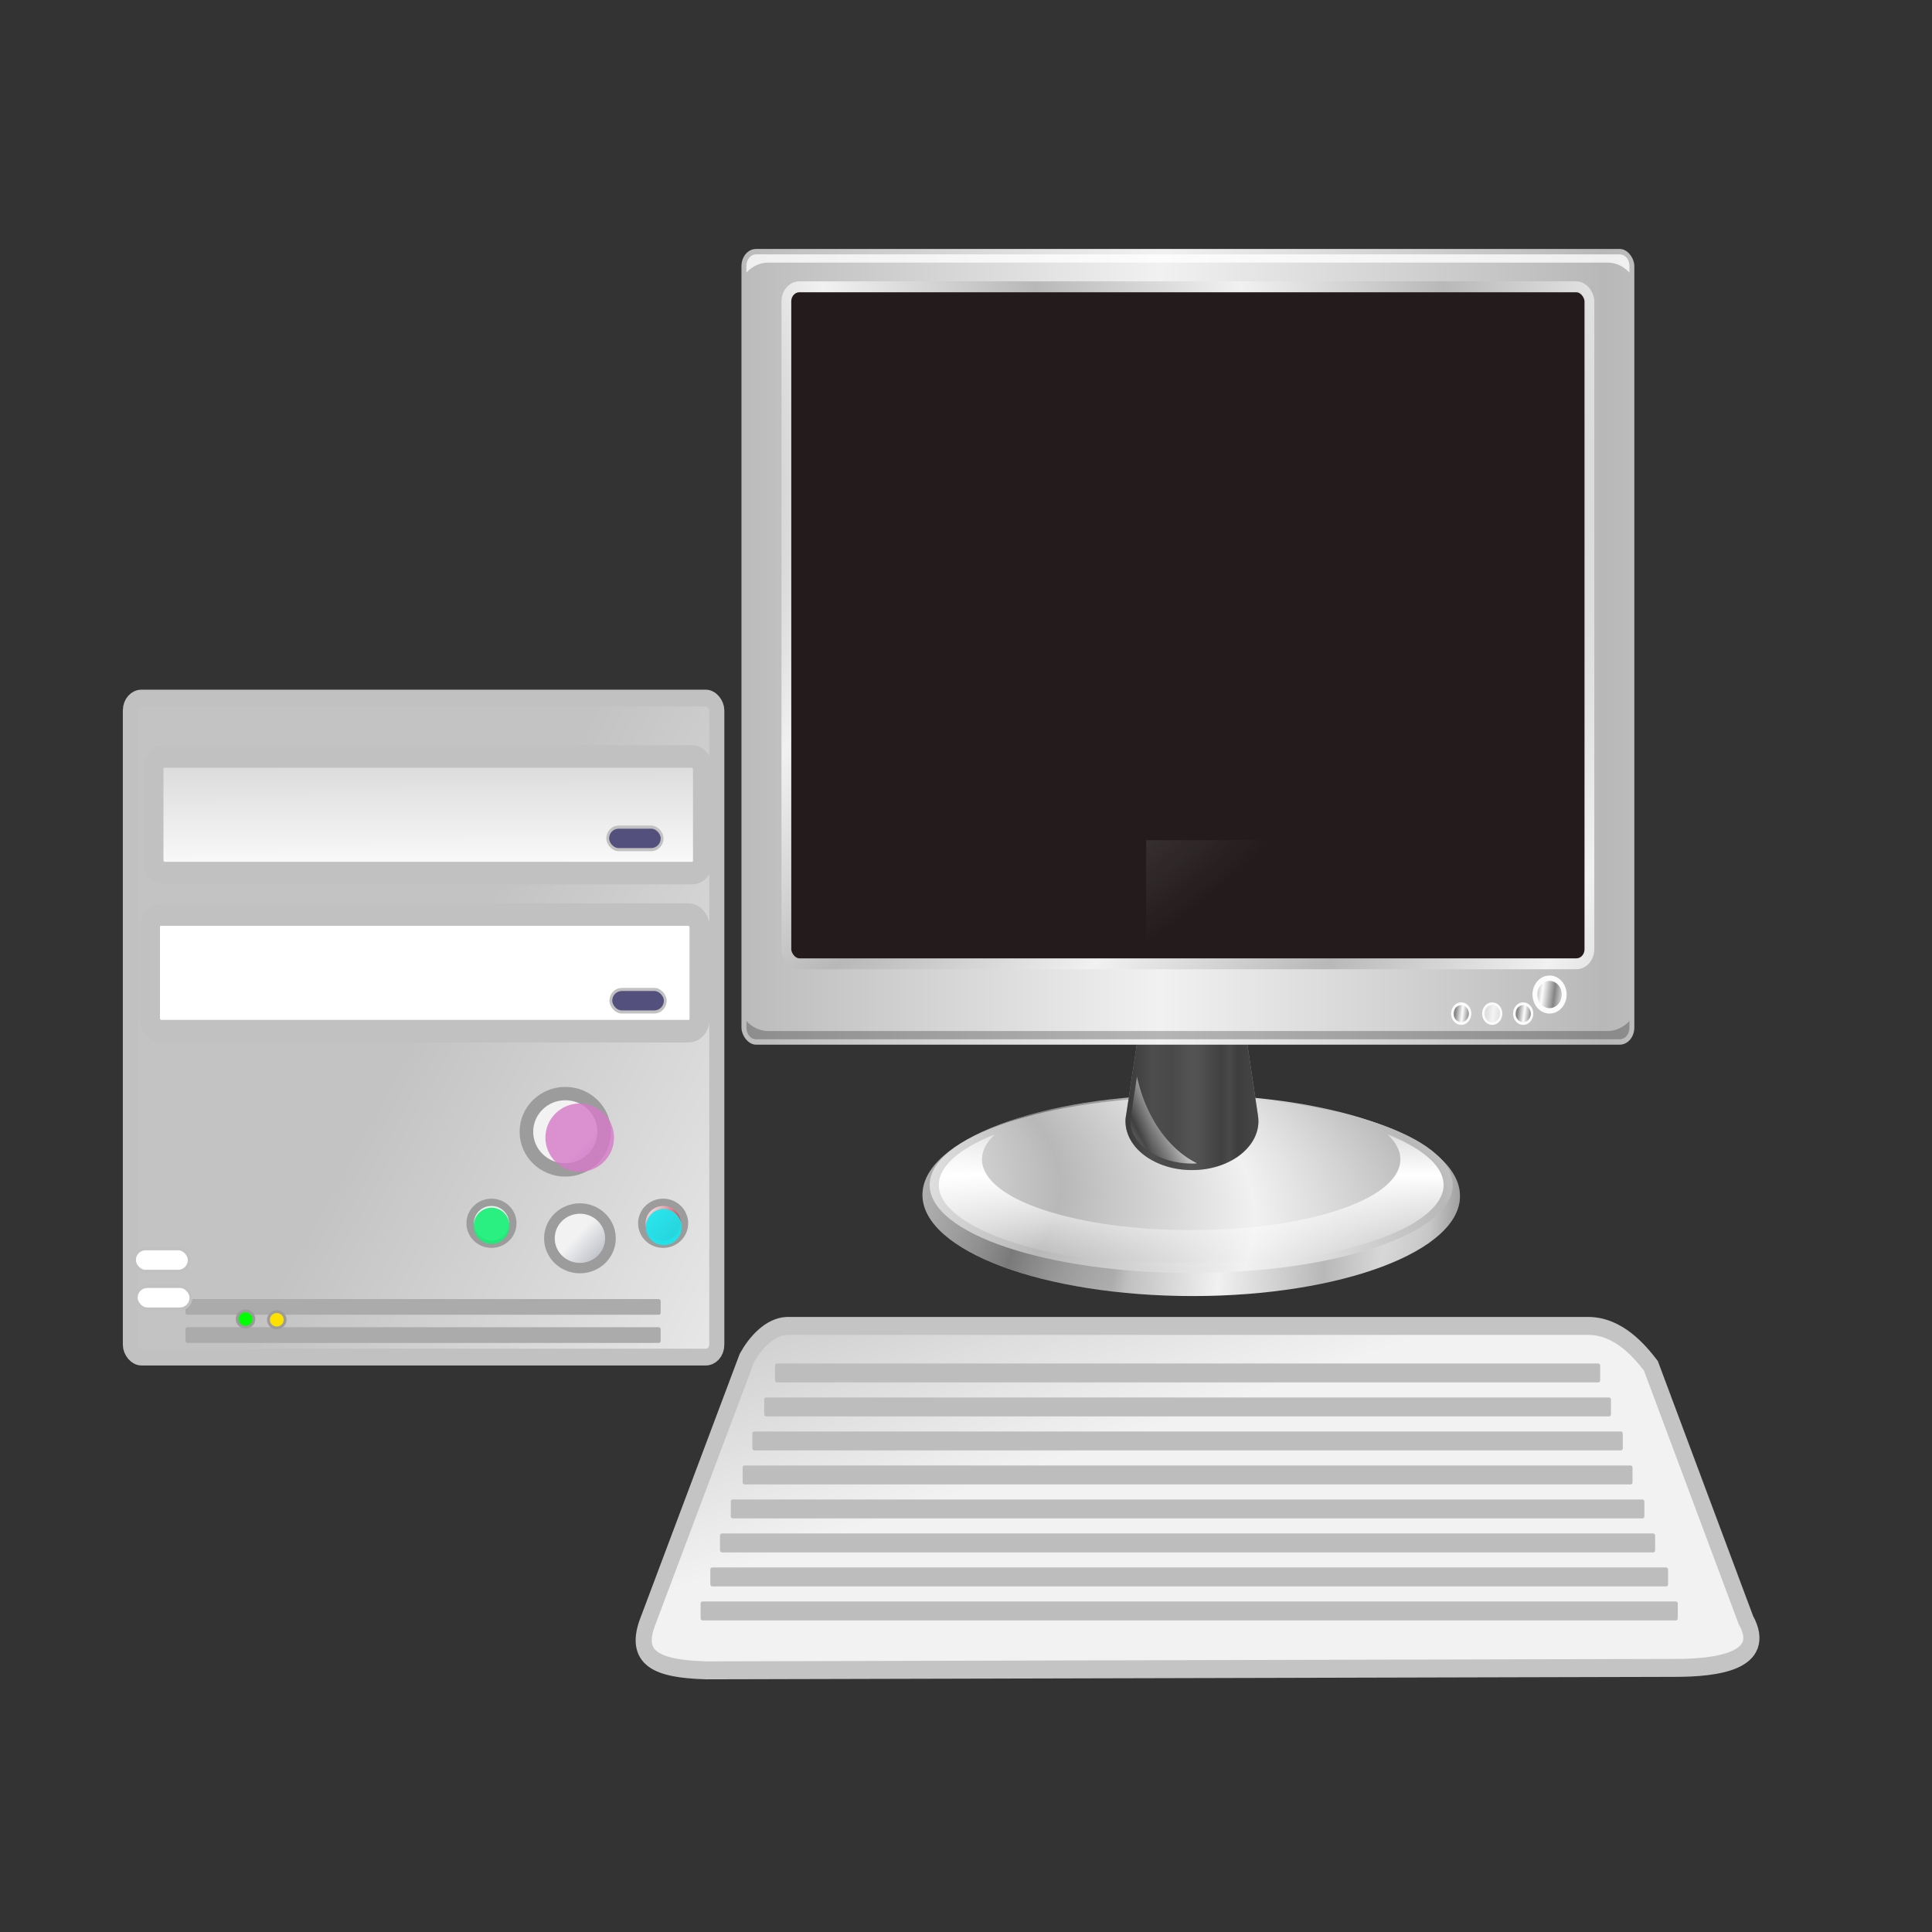 <?xml version="1.0" encoding="UTF-8" standalone="no"?>
<!-- Created with Inkscape (http://www.inkscape.org/) -->

<svg
   xmlns:dc="http://purl.org/dc/elements/1.1/"
   xmlns:cc="http://creativecommons.org/ns#"
   xmlns:rdf="http://www.w3.org/1999/02/22-rdf-syntax-ns#"
   xmlns:svg="http://www.w3.org/2000/svg"
   xmlns="http://www.w3.org/2000/svg"
   xmlns:xlink="http://www.w3.org/1999/xlink"
   xmlns:sodipodi="http://sodipodi.sourceforge.net/DTD/sodipodi-0.dtd"
   xmlns:inkscape="http://www.inkscape.org/namespaces/inkscape"
   width="32px"
   height="32px"
   id="svg3578"
   version="1.1"
   inkscape:version="0.48.3.1 r9886"
   sodipodi:docname="New document 2">
  <rect width="100%" height="100%" fill="#333333" stroke="none"/>
  <defs
     id="defs3580">
    <linearGradient
       inkscape:collect="always"
       xlink:href="#linearGradient893"
       id="linearGradient3391"
       gradientUnits="userSpaceOnUse"
       gradientTransform="matrix(4.058,0,0,1.222,-425.491,-181.488)"
       x1="218.488"
       y1="531.839"
       x2="263.563"
       y2="576.432" />
    <linearGradient
       id="linearGradient893">
      <stop
         id="stop895"
         offset="0"
         style="stop-color:#c3c3c3;stop-opacity:1;" />
      <stop
         id="stop896"
         offset="1"
         style="stop-color:#f2f2f2;stop-opacity:1;" />
    </linearGradient>
    <radialGradient
       inkscape:collect="always"
       xlink:href="#linearGradient2353"
       id="radialGradient3574"
       gradientUnits="userSpaceOnUse"
       gradientTransform="matrix(2.666,0,0,1.31,-812.496,-103.798)"
       cx="219.309"
       cy="77.963"
       fx="219.309"
       fy="77.963"
       r="164.141" />
    <linearGradient
       id="linearGradient2353"
       inkscape:collect="always">
      <stop
         id="stop2355"
         offset="0"
         style="stop-color:#ffffff;stop-opacity:1;" />
      <stop
         id="stop2357"
         offset="1"
         style="stop-color:#ffffff;stop-opacity:0;" />
    </linearGradient>
    <radialGradient
       inkscape:collect="always"
       xlink:href="#linearGradient2645"
       id="radialGradient3568"
       gradientUnits="userSpaceOnUse"
       gradientTransform="matrix(0,-0.66,0.619,0,-277.167,555.409)"
       spreadMethod="reflect"
       cx="415.097"
       cy="333.87"
       fx="415.097"
       fy="333.87"
       r="5.95" />
    <linearGradient
       id="linearGradient2645">
      <stop
         id="stop2647"
         offset="0"
         style="stop-color:#848484;stop-opacity:1;" />
      <stop
         id="stop2649"
         offset="1"
         style="stop-color:#fcfcfc;stop-opacity:1;" />
    </linearGradient>
    <linearGradient
       inkscape:collect="always"
       xlink:href="#linearGradient2645"
       id="linearGradient3570"
       gradientUnits="userSpaceOnUse"
       gradientTransform="translate(-464.818,-63.821)"
       spreadMethod="pad"
       x1="396.038"
       y1="347.952"
       x2="400.106"
       y2="354.875" />
    <linearGradient
       id="linearGradient3274">
      <stop
         id="stop3276"
         offset="0"
         style="stop-color:#848484;stop-opacity:1;" />
      <stop
         id="stop3278"
         offset="1"
         style="stop-color:#fcfcfc;stop-opacity:1;" />
    </linearGradient>
    <linearGradient
       inkscape:collect="always"
       xlink:href="#linearGradient2353"
       id="linearGradient3572"
       gradientUnits="userSpaceOnUse"
       gradientTransform="translate(-509.694,-69.983)"
       x1="399.5"
       y1="347"
       x2="399.5"
       y2="352.557" />
    <radialGradient
       inkscape:collect="always"
       xlink:href="#linearGradient2645"
       id="radialGradient3562"
       gradientUnits="userSpaceOnUse"
       gradientTransform="matrix(0,-0.66,0.619,0,-277.167,555.409)"
       spreadMethod="reflect"
       cx="415.097"
       cy="333.87"
       fx="415.097"
       fy="333.87"
       r="5.95" />
    <linearGradient
       id="linearGradient3288">
      <stop
         id="stop3290"
         offset="0"
         style="stop-color:#848484;stop-opacity:1;" />
      <stop
         id="stop3292"
         offset="1"
         style="stop-color:#fcfcfc;stop-opacity:1;" />
    </linearGradient>
    <linearGradient
       inkscape:collect="always"
       xlink:href="#linearGradient2645"
       id="linearGradient3564"
       gradientUnits="userSpaceOnUse"
       gradientTransform="translate(-464.818,-63.821)"
       spreadMethod="pad"
       x1="396.038"
       y1="347.952"
       x2="400.106"
       y2="354.875" />
    <linearGradient
       id="linearGradient3295">
      <stop
         id="stop3297"
         offset="0"
         style="stop-color:#848484;stop-opacity:1;" />
      <stop
         id="stop3299"
         offset="1"
         style="stop-color:#fcfcfc;stop-opacity:1;" />
    </linearGradient>
    <linearGradient
       inkscape:collect="always"
       xlink:href="#linearGradient1948"
       id="linearGradient3566"
       gradientUnits="userSpaceOnUse"
       gradientTransform="translate(-509.694,-69.983)"
       x1="395"
       y1="351.5"
       x2="404"
       y2="351.5" />
    <linearGradient
       id="linearGradient1948">
      <stop
         id="stop1949"
         offset="0"
         style="stop-color:#30b74b;stop-opacity:1;" />
      <stop
         id="stop1950"
         offset="1"
         style="stop-color:#f2f2f2;stop-opacity:1;" />
    </linearGradient>
    <radialGradient
       inkscape:collect="always"
       xlink:href="#linearGradient2645"
       id="radialGradient3556"
       gradientUnits="userSpaceOnUse"
       gradientTransform="matrix(0,-0.66,0.619,0,-277.167,555.409)"
       spreadMethod="reflect"
       cx="415.097"
       cy="333.87"
       fx="415.097"
       fy="333.87"
       r="5.95" />
    <linearGradient
       id="linearGradient3306">
      <stop
         id="stop3308"
         offset="0"
         style="stop-color:#848484;stop-opacity:1;" />
      <stop
         id="stop3310"
         offset="1"
         style="stop-color:#fcfcfc;stop-opacity:1;" />
    </linearGradient>
    <linearGradient
       inkscape:collect="always"
       xlink:href="#linearGradient2645"
       id="linearGradient3558"
       gradientUnits="userSpaceOnUse"
       gradientTransform="translate(-464.818,-63.821)"
       spreadMethod="pad"
       x1="396.038"
       y1="347.952"
       x2="400.106"
       y2="354.875" />
    <linearGradient
       id="linearGradient3313">
      <stop
         id="stop3315"
         offset="0"
         style="stop-color:#848484;stop-opacity:1;" />
      <stop
         id="stop3317"
         offset="1"
         style="stop-color:#fcfcfc;stop-opacity:1;" />
    </linearGradient>
    <linearGradient
       inkscape:collect="always"
       xlink:href="#linearGradient2353"
       id="linearGradient3560"
       gradientUnits="userSpaceOnUse"
       gradientTransform="translate(-509.694,-69.983)"
       x1="399.5"
       y1="347"
       x2="399.5"
       y2="352.557" />
    <radialGradient
       inkscape:collect="always"
       xlink:href="#linearGradient2645"
       id="radialGradient3550"
       gradientUnits="userSpaceOnUse"
       gradientTransform="matrix(0,-0.66,0.619,0,-89.98,581.11)"
       spreadMethod="reflect"
       cx="415.097"
       cy="333.87"
       fx="415.097"
       fy="333.87"
       r="5.95" />
    <linearGradient
       id="linearGradient3327">
      <stop
         id="stop3329"
         offset="0"
         style="stop-color:#848484;stop-opacity:1;" />
      <stop
         id="stop3331"
         offset="1"
         style="stop-color:#fcfcfc;stop-opacity:1;" />
    </linearGradient>
    <linearGradient
       inkscape:collect="always"
       xlink:href="#linearGradient2645"
       id="linearGradient3552"
       gradientUnits="userSpaceOnUse"
       gradientTransform="translate(-277.632,-38.12)"
       spreadMethod="pad"
       x1="396.038"
       y1="347.952"
       x2="400.106"
       y2="354.875" />
    <linearGradient
       id="linearGradient3334">
      <stop
         id="stop3336"
         offset="0"
         style="stop-color:#848484;stop-opacity:1;" />
      <stop
         id="stop3338"
         offset="1"
         style="stop-color:#fcfcfc;stop-opacity:1;" />
    </linearGradient>
    <linearGradient
       inkscape:collect="always"
       xlink:href="#linearGradient2353"
       id="linearGradient3554"
       gradientUnits="userSpaceOnUse"
       gradientTransform="translate(-304.435,-41.8)"
       x1="399.5"
       y1="347"
       x2="399.5"
       y2="352.557" />
    <radialGradient
       inkscape:collect="always"
       xlink:href="#linearGradient2345"
       id="radialGradient3594"
       gradientUnits="userSpaceOnUse"
       gradientTransform="matrix(0.03,0,0,0.023,-7.24,6.413)"
       spreadMethod="reflect"
       cx="264.704"
       cy="213.937"
       fx="264.704"
       fy="213.937"
       r="166.141" />
    <linearGradient
       id="linearGradient2345">
      <stop
         id="stop2347"
         offset="0"
         style="stop-color:#b8b8b8;stop-opacity:1;" />
      <stop
         id="stop2349"
         offset="1"
         style="stop-color:#f1f1f1;stop-opacity:1;" />
    </linearGradient>
    <linearGradient
       inkscape:collect="always"
       xlink:href="#linearGradient2345"
       id="linearGradient3597"
       gradientUnits="userSpaceOnUse"
       gradientTransform="matrix(0.056,0,0,0.06,-14.718,0.967)"
       spreadMethod="reflect"
       x1="76.308"
       y1="182.072"
       x2="274.806"
       y2="182.072" />
    <linearGradient
       id="linearGradient3352">
      <stop
         id="stop3354"
         offset="0"
         style="stop-color:#b8b8b8;stop-opacity:1;" />
      <stop
         id="stop3356"
         offset="1"
         style="stop-color:#f1f1f1;stop-opacity:1;" />
    </linearGradient>
    <radialGradient
       inkscape:collect="always"
       xlink:href="#linearGradient2345"
       id="radialGradient3455"
       gradientUnits="userSpaceOnUse"
       gradientTransform="matrix(0.39,0.012,-0.01,0.726,-796.544,-43.696)"
       spreadMethod="reflect"
       cx="291.239"
       cy="771.204"
       fx="291.239"
       fy="771.206"
       r="315.714" />
    <linearGradient
       id="linearGradient3359">
      <stop
         id="stop3361"
         offset="0"
         style="stop-color:#b8b8b8;stop-opacity:1;" />
      <stop
         id="stop3363"
         offset="1"
         style="stop-color:#f1f1f1;stop-opacity:1;" />
    </linearGradient>
    <radialGradient
       inkscape:collect="always"
       xlink:href="#linearGradient2517"
       id="radialGradient3457"
       gradientUnits="userSpaceOnUse"
       gradientTransform="matrix(-0.001,0.939,-0.914,0.044,131.531,89.494)"
       spreadMethod="reflect"
       cx="391.97"
       cy="884.115"
       fx="391.97"
       fy="884.115"
       r="315.714" />
    <linearGradient
       id="linearGradient2517">
      <stop
         id="stop2519"
         offset="0"
         style="stop-color:#000000;stop-opacity:0;" />
      <stop
         id="stop2525"
         offset="0.5"
         style="stop-color:#000000;stop-opacity:0;" />
      <stop
         id="stop2521"
         offset="1"
         style="stop-color:#000000;stop-opacity:1;" />
    </linearGradient>
    <radialGradient
       inkscape:collect="always"
       xlink:href="#linearGradient2345"
       id="radialGradient3459"
       gradientUnits="userSpaceOnUse"
       gradientTransform="matrix(0.743,-1.234706e-6,6.103005e-7,0.367,-1001.226,197.205)"
       spreadMethod="reflect"
       cx="389.173"
       cy="543.09"
       fx="389.173"
       fy="403.905"
       r="315.714" />
    <linearGradient
       id="linearGradient3371">
      <stop
         id="stop3373"
         offset="0"
         style="stop-color:#b8b8b8;stop-opacity:1;" />
      <stop
         id="stop3375"
         offset="1"
         style="stop-color:#f1f1f1;stop-opacity:1;" />
    </linearGradient>
    <linearGradient
       inkscape:collect="always"
       xlink:href="#linearGradient2353"
       id="linearGradient3461"
       gradientUnits="userSpaceOnUse"
       gradientTransform="translate(-1102.511,-240.25)"
       spreadMethod="reflect"
       x1="388.322"
       y1="472.737"
       x2="388.322"
       y2="619.78" />
    <radialGradient
       inkscape:collect="always"
       xlink:href="#linearGradient2445"
       id="radialGradient3463"
       gradientUnits="userSpaceOnUse"
       gradientTransform="matrix(0.256,0,0,0.41,-181.823,110.578)"
       cx="384.297"
       cy="557.603"
       fx="384.297"
       fy="506.298"
       r="102.422" />
    <linearGradient
       id="linearGradient2445"
       inkscape:collect="always">
      <stop
         id="stop2447"
         offset="0"
         style="stop-color:#6c6c6c;stop-opacity:1;" />
      <stop
         id="stop2449"
         offset="1"
         style="stop-color:#6c6c6c;stop-opacity:0;" />
    </linearGradient>
    <radialGradient
       inkscape:collect="always"
       xlink:href="#linearGradient2778"
       id="radialGradient3465"
       gradientUnits="userSpaceOnUse"
       gradientTransform="matrix(1,0,0,0.252,-1283.668,91.056)"
       cx="262"
       cy="424"
       fx="262"
       fy="424"
       r="246" />
    <linearGradient
       id="linearGradient2778"
       inkscape:collect="always">
      <stop
         id="stop2780"
         offset="0"
         style="stop-color:#000000;stop-opacity:1;" />
      <stop
         id="stop2782"
         offset="1"
         style="stop-color:#000000;stop-opacity:0;" />
    </linearGradient>
    <linearGradient
       inkscape:collect="always"
       xlink:href="#linearGradient2345"
       id="linearGradient3467"
       gradientUnits="userSpaceOnUse"
       gradientTransform="matrix(0.241,0,0,0.315,-176.114,163.38)"
       spreadMethod="reflect"
       x1="281.875"
       y1="412.141"
       x2="398.862"
       y2="412.141" />
    <linearGradient
       id="linearGradient3393">
      <stop
         id="stop3395"
         offset="0"
         style="stop-color:#b8b8b8;stop-opacity:1;" />
      <stop
         id="stop3397"
         offset="1"
         style="stop-color:#f1f1f1;stop-opacity:1;" />
    </linearGradient>
    <linearGradient
       inkscape:collect="always"
       xlink:href="#linearGradient2431"
       id="linearGradient3469"
       gradientUnits="userSpaceOnUse"
       gradientTransform="matrix(0.241,0,0,0.315,-176.114,163.38)"
       spreadMethod="reflect"
       x1="261.875"
       y1="412.141"
       x2="350.15"
       y2="412.141" />
    <linearGradient
       id="linearGradient2431">
      <stop
         id="stop2433"
         offset="0"
         style="stop-color:#c6c6c6;stop-opacity:1;" />
      <stop
         id="stop2439"
         offset="0.135"
         style="stop-color:#696969;stop-opacity:1;" />
      <stop
         id="stop2441"
         offset="0.647"
         style="stop-color:#f9f9f9;stop-opacity:1;" />
      <stop
         id="stop2435"
         offset="1"
         style="stop-color:#bcbcbc;stop-opacity:1;" />
    </linearGradient>
    <radialGradient
       inkscape:collect="always"
       xlink:href="#linearGradient2517"
       id="radialGradient3471"
       gradientUnits="userSpaceOnUse"
       gradientTransform="matrix(0.819,0,0,3.675,-300.817,-1153.399)"
       cx="265.169"
       cy="405.73"
       fx="265.169"
       fy="399.275"
       r="37.272" />
    <linearGradient
       id="linearGradient3406">
      <stop
         id="stop3408"
         offset="0"
         style="stop-color:#000000;stop-opacity:0;" />
      <stop
         id="stop3410"
         offset="0.5"
         style="stop-color:#000000;stop-opacity:0;" />
      <stop
         id="stop3412"
         offset="1"
         style="stop-color:#000000;stop-opacity:1;" />
    </linearGradient>
    <radialGradient
       inkscape:collect="always"
       xlink:href="#linearGradient2517"
       id="radialGradient3473"
       gradientUnits="userSpaceOnUse"
       gradientTransform="matrix(1.497,-4.585751e-7,0,1.74,-478.96,-363.236)"
       cx="264.204"
       cy="410.058"
       fx="264.204"
       fy="391.528"
       r="37.272" />
    <linearGradient
       id="linearGradient3415">
      <stop
         id="stop3417"
         offset="0"
         style="stop-color:#000000;stop-opacity:0;" />
      <stop
         id="stop3419"
         offset="0.5"
         style="stop-color:#000000;stop-opacity:0;" />
      <stop
         id="stop3421"
         offset="1"
         style="stop-color:#000000;stop-opacity:1;" />
    </linearGradient>
    <linearGradient
       inkscape:collect="always"
       xlink:href="#linearGradient2353"
       id="linearGradient3475"
       gradientUnits="userSpaceOnUse"
       gradientTransform="translate(-1409.443,-153.907)"
       spreadMethod="reflect"
       x1="294.353"
       y1="499.088"
       x2="350.591"
       y2="457.444" />
    <radialGradient
       inkscape:collect="always"
       xlink:href="#linearGradient2778"
       id="radialGradient3453"
       gradientUnits="userSpaceOnUse"
       gradientTransform="matrix(1,0,0,0.252,-462.14,251.437)"
       cx="262"
       cy="424"
       fx="262"
       fy="424"
       r="246" />
    <radialGradient
       inkscape:collect="always"
       xlink:href="#linearGradient2778"
       id="radialGradient3451"
       gradientUnits="userSpaceOnUse"
       gradientTransform="matrix(1,0,0,0.252,-748.783,255.828)"
       cx="262"
       cy="424"
       fx="262"
       fy="424"
       r="246" />
    <radialGradient
       inkscape:collect="always"
       xlink:href="#linearGradient2778"
       id="radialGradient3449"
       gradientUnits="userSpaceOnUse"
       gradientTransform="matrix(1,0,0,0.252,-585.682,262.444)"
       cx="262"
       cy="424"
       fx="262"
       fy="424"
       r="246" />
    <radialGradient
       inkscape:collect="always"
       xlink:href="#linearGradient2978"
       id="radialGradient3329"
       gradientUnits="userSpaceOnUse"
       gradientTransform="matrix(1.151,0,0,1.185,-426.473,-147.808)"
       cx="212.33"
       cy="392.482"
       fx="212.33"
       fy="392.482"
       r="12.388" />
    <linearGradient
       id="linearGradient2978"
       inkscape:collect="always">
      <stop
         id="stop2980"
         offset="0"
         style="stop-color:#000000;stop-opacity:1;" />
      <stop
         id="stop2982"
         offset="1"
         style="stop-color:#000000;stop-opacity:0;" />
    </linearGradient>
    <radialGradient
       inkscape:collect="always"
       xlink:href="#linearGradient2978"
       id="radialGradient3327"
       gradientUnits="userSpaceOnUse"
       gradientTransform="matrix(1.151,0,0,1.185,-309.52,-146.965)"
       cx="212.33"
       cy="392.482"
       fx="212.33"
       fy="392.482"
       r="12.388" />
    <linearGradient
       inkscape:collect="always"
       xlink:href="#linearGradient902"
       id="linearGradient3325"
       gradientUnits="userSpaceOnUse"
       gradientTransform="matrix(0.507,0,0,0.564,345.761,77.029)"
       x1="549.954"
       y1="400.723"
       x2="527.012"
       y2="377.808" />
    <linearGradient
       id="linearGradient902">
      <stop
         id="stop903"
         offset="0"
         style="stop-color:#d22235;stop-opacity:1;" />
      <stop
         id="stop904"
         offset="1"
         style="stop-color:#f1f1f1;stop-opacity:1;" />
    </linearGradient>
    <linearGradient
       inkscape:collect="always"
       xlink:href="#linearGradient1948"
       id="linearGradient3323"
       gradientUnits="userSpaceOnUse"
       gradientTransform="matrix(0.507,0,0,0.564,387.458,77.029)"
       x1="549.954"
       y1="400.723"
       x2="527.012"
       y2="377.808" />
    <linearGradient
       id="linearGradient3468">
      <stop
         id="stop3470"
         offset="0"
         style="stop-color:#30b74b;stop-opacity:1;" />
      <stop
         id="stop3472"
         offset="1"
         style="stop-color:#f2f2f2;stop-opacity:1;" />
    </linearGradient>
    <linearGradient
       inkscape:collect="always"
       xlink:href="#linearGradient1945"
       id="linearGradient3321"
       gradientUnits="userSpaceOnUse"
       gradientTransform="matrix(0.507,0,0,0.564,336.502,101.836)"
       x1="549.954"
       y1="400.723"
       x2="527.012"
       y2="377.808" />
    <linearGradient
       id="linearGradient1945">
      <stop
         id="stop1946"
         offset="0"
         style="stop-color:#9fa4af;stop-opacity:1;" />
      <stop
         id="stop1947"
         offset="1"
         style="stop-color:#f2f2f2;stop-opacity:1;" />
    </linearGradient>
    <linearGradient
       inkscape:collect="always"
       xlink:href="#linearGradient1906"
       id="linearGradient3319"
       gradientUnits="userSpaceOnUse"
       gradientTransform="matrix(0.507,0,0,0.564,320.886,129.343)"
       x1="549.954"
       y1="400.723"
       x2="527.012"
       y2="377.808" />
    <linearGradient
       id="linearGradient1906">
      <stop
         id="stop1907"
         offset="0"
         style="stop-color:#305cb7;stop-opacity:1;" />
      <stop
         id="stop1908"
         offset="1"
         style="stop-color:#f2f2f2;stop-opacity:1;" />
    </linearGradient>
    <linearGradient
       gradientTransform="matrix(1.042,0,0,1.788,-126.469,41.135)"
       gradientUnits="userSpaceOnUse"
       id="linearGradient2028"
       inkscape:collect="always"
       x1="499.564"
       x2="607.307"
       xlink:href="#linearGradient893"
       y1="113.223"
       y2="226.302" />
    <linearGradient
       id="linearGradient3483">
      <stop
         id="stop3485"
         offset="0"
         style="stop-color:#c3c3c3;stop-opacity:1;" />
      <stop
         id="stop3487"
         offset="1"
         style="stop-color:#f2f2f2;stop-opacity:1;" />
    </linearGradient>
    <linearGradient
       gradientTransform="matrix(2.037,0,0,0.491,2e-5,3e-5)"
       gradientUnits="userSpaceOnUse"
       id="linearGradient2025"
       inkscape:collect="always"
       x1="153.743"
       x2="154.725"
       xlink:href="#linearGradient2006"
       y1="600.227"
       y2="680.078" />
    <linearGradient
       id="linearGradient2006">
      <stop
         id="stop2007"
         offset="0"
         style="stop-color:#dddddd;stop-opacity:1;" />
      <stop
         id="stop2008"
         offset="1"
         style="stop-color:#ffffff;stop-opacity:1;" />
    </linearGradient>
    <linearGradient
       gradientTransform="matrix(2.037,0,0,0.491,2e-5,2e-5)"
       gradientUnits="userSpaceOnUse"
       id="linearGradient2016"
       inkscape:collect="always"
       x1="153.743"
       x2="154.725"
       xlink:href="#linearGradient2006"
       y1="600.227"
       y2="680.078" />
    <linearGradient
       id="linearGradient3494">
      <stop
         id="stop3496"
         offset="0"
         style="stop-color:#dddddd;stop-opacity:1;" />
      <stop
         id="stop3498"
         offset="1"
         style="stop-color:#ffffff;stop-opacity:1;" />
    </linearGradient>
    <linearGradient
       gradientTransform="matrix(2.037,0,0,0.491,8e-5,-0.001)"
       gradientUnits="userSpaceOnUse"
       id="linearGradient2010"
       inkscape:collect="always"
       x1="153.743"
       x2="154.725"
       xlink:href="#linearGradient2006"
       y1="600.227"
       y2="680.078" />
    <linearGradient
       id="linearGradient3501">
      <stop
         id="stop3503"
         offset="0"
         style="stop-color:#dddddd;stop-opacity:1;" />
      <stop
         id="stop3505"
         offset="1"
         style="stop-color:#ffffff;stop-opacity:1;" />
    </linearGradient>
    <linearGradient
       gradientTransform="matrix(2.037,0,0,0.491,9e-5,-0.001)"
       gradientUnits="userSpaceOnUse"
       id="linearGradient2007"
       inkscape:collect="always"
       x1="153.743"
       x2="154.725"
       xlink:href="#linearGradient2006"
       y1="600.227"
       y2="680.078" />
    <linearGradient
       id="linearGradient3508">
      <stop
         id="stop3510"
         offset="0"
         style="stop-color:#dddddd;stop-opacity:1;" />
      <stop
         id="stop3512"
         offset="1"
         style="stop-color:#ffffff;stop-opacity:1;" />
    </linearGradient>
  </defs>
  <sodipodi:namedview
     id="base"
     pagecolor="#ffffff"
     bordercolor="#666666"
     borderopacity="1.0"
     inkscape:pageopacity="0.0"
     inkscape:pageshadow="2"
     inkscape:zoom="11.197802"
     inkscape:cx="16"
     inkscape:cy="15.151619"
     inkscape:current-layer="layer1"
     showgrid="true"
     inkscape:grid-bbox="true"
     inkscape:document-units="px"
     inkscape:window-width="1122"
     inkscape:window-height="693"
     inkscape:window-x="92"
     inkscape:window-y="0"
     inkscape:window-maximized="0" />
  <g
     id="layer1"
     inkscape:label="Layer 1"
     inkscape:groupmode="layer">
    <g
       id="g4057"
       transform="matrix(0.66,0,0,0.735,4.095,-0.285)">
      <g
         transform="matrix(0.065,0,0,0.065,-15.754,-1.411)"
         id="g2438">
        <rect
           height="228.467"
           id="rect1203"
           rx="4.252"
           ry="4.252"
           style="fill:url(#linearGradient2028);fill-opacity:1;fill-rule:evenodd;stroke:#c1c1c1;stroke-width:5.822;stroke-linecap:butt;stroke-linejoin:miter;stroke-miterlimit:4;stroke-opacity:1"
           width="226.404"
           x="197.256"
           y="269.692" />
        <rect
           height="40.43"
           id="rect1826"
           rx="4.252"
           ry="4.252"
           style="fill:url(#linearGradient2025);fill-opacity:1;fill-rule:evenodd;stroke:#c1c1c1;stroke-width:7.81;stroke-linecap:butt;stroke-linejoin:miter;stroke-miterlimit:4;stroke-opacity:1"
           width="212.267"
           x="206.112"
           y="289.934" />
        <rect
           height="5.441"
           id="rect1958"
           rx="0.709"
           ry="0.709"
           style="fill:#ababab;fill-opacity:1;fill-rule:evenodd;stroke:none"
           width="183.467"
           x="218.533"
           y="478.048" />
        <rect
           height="5.441"
           id="rect1959"
           rx="0.709"
           ry="0.709"
           style="fill:#ababab;fill-opacity:1;fill-rule:evenodd;stroke:none"
           width="183.467"
           x="218.533"
           y="487.809" />
        <rect
           height="40.43"
           id="rect2009"
           rx="4.252"
           ry="4.252"
           style="fill:url(#linearGradient2016);fill-opacity:1;fill-rule:evenodd;stroke:#c1c1c1;stroke-width:7.81;stroke-linecap:butt;stroke-linejoin:miter;stroke-miterlimit:4;stroke-opacity:1"
           width="212.267"
           x="204.771"
           y="344.74" />
        <rect
           height="7.85"
           id="rect4313"
           rx="4.252"
           ry="4.252"
           style="fill:url(#linearGradient2010);fill-opacity:1;fill-rule:evenodd;stroke:#c1c1c1;stroke-width:1.086;stroke-linecap:butt;stroke-linejoin:miter;stroke-miterlimit:4;stroke-opacity:1"
           width="21.13"
           x="198.846"
           y="460.59" />
        <rect
           height="7.85"
           id="rect4317"
           rx="4.252"
           ry="4.252"
           style="fill:url(#linearGradient2007);fill-opacity:1;fill-rule:evenodd;stroke:#c1c1c1;stroke-width:1.086;stroke-linecap:butt;stroke-linejoin:miter;stroke-miterlimit:4;stroke-opacity:1"
           width="21.13"
           x="199.516"
           y="473.651" />
        <path
           d="m 549.069,389.361 c 0,5.794 -4.697,10.492 -10.492,10.492 -5.794,0 -10.492,-4.697 -10.492,-10.492 0,-5.794 4.697,-10.492 10.492,-10.492 5.794,0 10.492,4.697 10.492,10.492 z"
           id="path4321"
           sodipodi:cx="538.57758"
           sodipodi:cy="389.3613"
           sodipodi:rx="10.491771"
           sodipodi:ry="10.491771"
           sodipodi:type="arc"
           style="fill:#00ff00;fill-opacity:1;fill-rule:evenodd;stroke:#9c9c9c;stroke-width:3.664;stroke-linecap:butt;stroke-linejoin:miter;stroke-miterlimit:4;stroke-opacity:1"
           transform="matrix(0.307,0,0,0.27,76.378,379.846)" />
        <path
           d="m 549.069,389.361 c 0,5.794 -4.697,10.492 -10.492,10.492 -5.794,0 -10.492,-4.697 -10.492,-10.492 0,-5.794 4.697,-10.492 10.492,-10.492 5.794,0 10.492,4.697 10.492,10.492 z"
           id="path4325"
           sodipodi:cx="538.57758"
           sodipodi:cy="389.3613"
           sodipodi:rx="10.491771"
           sodipodi:ry="10.491771"
           sodipodi:type="arc"
           style="fill:#ffe100;fill-opacity:1;fill-rule:evenodd;stroke:#9c9c9c;stroke-width:3.664;stroke-linecap:butt;stroke-linejoin:miter;stroke-miterlimit:4;stroke-opacity:1"
           transform="matrix(0.307,0,0,0.27,88.436,380.098)" />
      </g>
      <path
         transform="matrix(0.093,0,0,0.082,-42.106,-6.036)"
         style="fill:url(#linearGradient3319);fill-opacity:1;fill-rule:evenodd;stroke:#9c9c9c;stroke-width:3.664;stroke-linecap:butt;stroke-linejoin:miter;stroke-miterlimit:4;stroke-opacity:1"
         sodipodi:type="arc"
         sodipodi:ry="10.491771"
         sodipodi:rx="10.491771"
         sodipodi:cy="389.3613"
         sodipodi:cx="538.57758"
         id="path1831"
         d="m 549.069,389.361 c 0,5.794 -4.697,10.492 -10.492,10.492 -5.794,0 -10.492,-4.697 -10.492,-10.492 0,-5.794 4.697,-10.492 10.492,-10.492 5.794,0 10.492,4.697 10.492,10.492 z" />
      <path
         transform="matrix(0.073,0,0,0.064,-30.967,3.374)"
         style="fill:url(#linearGradient3321);fill-opacity:1;fill-rule:evenodd;stroke:#9c9c9c;stroke-width:3.664;stroke-linecap:butt;stroke-linejoin:miter;stroke-miterlimit:4;stroke-opacity:1"
         sodipodi:type="arc"
         sodipodi:ry="10.491771"
         sodipodi:rx="10.491771"
         sodipodi:cy="389.3613"
         sodipodi:cx="538.57758"
         id="path1940"
         d="m 549.069,389.361 c 0,5.794 -4.697,10.492 -10.492,10.492 -5.794,0 -10.492,-4.697 -10.492,-10.492 0,-5.794 4.697,-10.492 10.492,-10.492 5.794,0 10.492,4.697 10.492,10.492 z" />
      <path
         transform="matrix(0.051,0,0,0.045,-21.338,10.433)"
         style="fill:url(#linearGradient3323);fill-opacity:1;fill-rule:evenodd;stroke:#9c9c9c;stroke-width:3.664;stroke-linecap:butt;stroke-linejoin:miter;stroke-miterlimit:4;stroke-opacity:1"
         sodipodi:type="arc"
         sodipodi:ry="10.491771"
         sodipodi:rx="10.491771"
         sodipodi:cy="389.3613"
         sodipodi:cx="538.57758"
         id="path1942"
         d="m 549.069,389.361 c 0,5.794 -4.697,10.492 -10.492,10.492 -5.794,0 -10.492,-4.697 -10.492,-10.492 0,-5.794 4.697,-10.492 10.492,-10.492 5.794,0 10.492,4.697 10.492,10.492 z" />
      <path
         transform="matrix(0.051,0,0,0.045,-17.03,10.433)"
         style="fill:url(#linearGradient3325);fill-opacity:1;fill-rule:evenodd;stroke:#9c9c9c;stroke-width:3.664;stroke-linecap:butt;stroke-linejoin:miter;stroke-miterlimit:4;stroke-opacity:1"
         sodipodi:type="arc"
         sodipodi:ry="10.491771"
         sodipodi:rx="10.491771"
         sodipodi:cy="389.3613"
         sodipodi:cx="538.57758"
         id="path1954"
         d="m 549.069,389.361 c 0,5.794 -4.697,10.492 -10.492,10.492 -5.794,0 -10.492,-4.697 -10.492,-10.492 0,-5.794 4.697,-10.492 10.492,-10.492 5.794,0 10.492,4.697 10.492,10.492 z" />
      <path
         transform="matrix(0.071,0,0,0.066,-7.018,0.603)"
         style="opacity:0.801;fill:#d67ac9;fill-opacity:1;fill-rule:nonzero;stroke:none"
         sodipodi:type="arc"
         sodipodi:ry="11.657523"
         sodipodi:rx="12.123824"
         sodipodi:cy="385.16458"
         sodipodi:cx="216.36363"
         id="path2216"
         d="m 228.487,385.165 c 0,6.438 -5.428,11.658 -12.124,11.658 -6.696,0 -12.124,-5.219 -12.124,-11.658 0,-6.438 5.428,-11.658 12.124,-11.658 6.696,0 12.124,5.219 12.124,11.658 z" />
      <path
         transform="matrix(0.037,0,0,0.035,-1.874,14.53)"
         style="opacity:0.913;fill:#17f076;fill-opacity:1;fill-rule:nonzero;stroke:url(#radialGradient3327);stroke-opacity:1"
         sodipodi:type="arc"
         sodipodi:ry="11.657523"
         sodipodi:rx="12.123824"
         sodipodi:cy="385.16458"
         sodipodi:cx="216.36363"
         id="path2218"
         d="m 228.487,385.165 c 0,6.438 -5.428,11.658 -12.124,11.658 -6.696,0 -12.124,-5.219 -12.124,-11.658 0,-6.438 5.428,-11.658 12.124,-11.658 6.696,0 12.124,5.219 12.124,11.658 z" />
      <path
         transform="matrix(0.037,0,0,0.035,2.448,14.559)"
         style="opacity:0.913;fill:#17e8f0;fill-opacity:1;fill-rule:nonzero;stroke:url(#radialGradient3329);stroke-opacity:1"
         sodipodi:type="arc"
         sodipodi:ry="11.657523"
         sodipodi:rx="12.123824"
         sodipodi:cy="385.16458"
         sodipodi:cx="216.36363"
         id="path3020"
         d="m 228.487,385.165 c 0,6.438 -5.428,11.658 -12.124,11.658 -6.696,0 -12.124,-5.219 -12.124,-11.658 0,-6.438 5.428,-11.658 12.124,-11.658 6.696,0 12.124,5.219 12.124,11.658 z" />
      <rect
         y="19.027"
         x="9.046"
         width="1.366"
         style="fill:#53507d;fill-opacity:1;fill-rule:evenodd;stroke:#c1c1c1;stroke-width:0.07;stroke-linecap:butt;stroke-linejoin:miter;stroke-miterlimit:4;stroke-opacity:1"
         ry="0.275"
         rx="0.275"
         id="rect4327"
         height="0.507" />
      <rect
         y="22.685"
         x="9.125"
         width="1.366"
         style="fill:#53507d;fill-opacity:1;fill-rule:evenodd;stroke:#c1c1c1;stroke-width:0.07;stroke-linecap:butt;stroke-linejoin:miter;stroke-miterlimit:4;stroke-opacity:1"
         ry="0.275"
         rx="0.275"
         id="rect4337"
         height="0.507" />
      <path
         d="m 508,424 c 0,34.242 -110.138,62 -246,62 -135.862,0 -246,-27.758 -246,-62 0,-34.242 110.138,-62 246,-62 135.862,0 246,27.758 246,62 z"
         id="path2868"
         sodipodi:cx="262"
         sodipodi:cy="424"
         sodipodi:rx="246"
         sodipodi:ry="62"
         sodipodi:type="arc"
         style="opacity:0.3;fill:url(#radialGradient3449);fill-opacity:1;fill-rule:evenodd;stroke:none;stroke-width:1.251;marker:none;visibility:visible;display:inline;overflow:visible"
         transform="matrix(0.039,0,0,0.057,13.401,2.504)" />
      <path
         d="m 508,424 c 0,34.242 -110.138,62 -246,62 -135.862,0 -246,-27.758 -246,-62 0,-34.242 110.138,-62 246,-62 135.862,0 246,27.758 246,62 z"
         id="path2776"
         sodipodi:cx="262"
         sodipodi:cy="424"
         sodipodi:rx="246"
         sodipodi:ry="62"
         sodipodi:type="arc"
         style="opacity:0.4;fill:url(#radialGradient3451);fill-opacity:1;fill-rule:evenodd;stroke:none;stroke-width:1.251;marker:none;visibility:visible;display:inline;overflow:visible"
         transform="matrix(0.03,0,0,0.051,15.624,5.968)" />
      <path
         d="m 508,424 c 0,34.242 -110.138,62 -246,62 -135.862,0 -246,-27.758 -246,-62 0,-34.242 110.138,-62 246,-62 135.862,0 246,27.758 246,62 z"
         id="path2872"
         sodipodi:cx="262"
         sodipodi:cy="424"
         sodipodi:rx="246"
         sodipodi:ry="62"
         sodipodi:type="arc"
         style="opacity:0.3;fill:url(#radialGradient3453);fill-opacity:1;fill-rule:evenodd;stroke:none;stroke-width:1.251;marker:none;visibility:visible;display:inline;overflow:visible"
         transform="matrix(0.049,0,0,0.048,10.673,6.802)" />
      <g
         id="g2169"
         transform="matrix(0.065,0,0,0.065,7.06,1.722)">
        <g
           id="g1625"
           transform="matrix(0.984,0,0,1.071,4.009,-36.346)">
          <path
             d="m 700,543.791 c 0,83.632 -141.35,151.429 -315.714,151.429 -174.364,0 -315.714,-67.797 -315.714,-151.429 0,-83.632 141.35,-151.429 315.714,-151.429 C 558.65,392.362 700,460.159 700,543.791 z"
             id="path2453"
             sodipodi:cx="384.28571"
             sodipodi:cy="543.79077"
             sodipodi:rx="315.71429"
             sodipodi:ry="151.42857"
             sodipodi:type="arc"
             style="fill:url(#radialGradient3455);fill-opacity:1;fill-rule:evenodd;stroke:none;stroke-width:3.516;marker:none;visibility:visible;display:inline;overflow:visible"
             transform="matrix(0.334,0,0.004,0.215,125.399,284.844)" />
          <path
             d="m 700,543.791 c 0,83.632 -141.35,151.429 -315.714,151.429 -174.364,0 -315.714,-67.797 -315.714,-151.429 0,-83.632 141.35,-151.429 315.714,-151.429 C 558.65,392.362 700,460.159 700,543.791 z"
             id="path2543"
             sodipodi:cx="384.28571"
             sodipodi:cy="543.79077"
             sodipodi:rx="315.71429"
             sodipodi:ry="151.42857"
             sodipodi:type="arc"
             style="opacity:0.495;fill:url(#radialGradient3457);fill-opacity:1;fill-rule:evenodd;stroke:none;stroke-width:3.516;marker:none;visibility:visible;display:inline;overflow:visible"
             transform="matrix(0.334,0,0.004,0.215,125.399,284.844)" />
          <path
             d="m 700,543.791 c 0,83.632 -141.35,151.429 -315.714,151.429 -174.364,0 -315.714,-67.797 -315.714,-151.429 0,-83.632 141.35,-151.429 315.714,-151.429 C 558.65,392.362 700,460.159 700,543.791 z"
             id="path1288"
             sodipodi:cx="384.28571"
             sodipodi:cy="543.79077"
             sodipodi:rx="315.71429"
             sodipodi:ry="151.42857"
             sodipodi:type="arc"
             style="fill:url(#radialGradient3459);fill-opacity:1;fill-rule:evenodd;stroke:none;stroke-width:3.516;marker:none;visibility:visible;display:inline;overflow:visible"
             transform="matrix(0.325,0,0,0.188,131.018,296.14)" />
          <path
             d="m 147.375,456.5 c -7.019,4.025 -13.702,8.169 -19.719,12.5 -31.548,22.713 -48.125,48.42 -48.125,74.781 0,35.613 31.094,70.716 86.281,97.188 55.187,26.471 132.754,43.281 218.469,43.281 85.715,0 163.282,-16.81 218.469,-43.281 55.187,-26.471 86.281,-61.575 86.281,-97.188 0,-26.351 -16.568,-52.044 -48.094,-74.75 -6.032,-4.345 -12.74,-8.495 -19.781,-12.531 9.867,13.014 15.688,27.497 15.688,43 0,18.543 -8.329,35.885 -21.906,50.625 -13.577,14.74 -32.457,27.325 -55.281,37.812 -45.648,20.974 -107.331,33.531 -175.375,33.531 -68.044,-10e-6 -129.727,-12.557 -175.375,-33.531 C 186.082,577.45 167.202,564.865 153.625,550.125 140.048,535.385 131.719,518.043 131.719,499.5 c 0,-15.498 5.794,-29.99 15.656,-43 z"
             id="path2343"
             inkscape:original="M 257.18750 405.25000 C 146.20069 428.73051 68.562500 481.89392 68.562500 543.78125 C 68.562500 627.36982 210.00696 695.21873 384.28125 695.21875 C 558.55554 695.21875 700.00000 627.36982 700.00000 543.78125 C 700.00000 481.91769 622.41850 428.77560 511.50000 405.28125 C 580.06546 424.87108 625.87500 459.70370 625.87500 499.50000 C 625.87500 560.76298 517.64517 610.50000 384.28125 610.50000 C 250.91733 610.49999 142.68750 560.76298 142.68750 499.50000 C 142.68750 459.68321 188.56316 424.83412 257.18750 405.25000 z "
             inkscape:radius="-10.959099"
             sodipodi:type="inkscape:offset"
             style="fill:url(#linearGradient3461);fill-opacity:1;fill-rule:evenodd;stroke:none;stroke-width:3.516;marker:none;visibility:visible;display:inline;overflow:visible"
             transform="matrix(0.325,0,0,0.188,131.018,296.14)" />
        </g>
        <g
           id="g2457"
           transform="matrix(1.04,0,0,1,-10.117,4)">
          <path
             d="m 241.283,426.934 -9.636,-59.483 c -0.19,-0.846 -0.316,-1.705 -0.316,-2.588 0,-9.358 11.05,-16.954 24.67,-16.954 13.62,0 24.678,7.596 24.678,16.954 0,0.619 -0.056,1.228 -0.151,1.83 l -9.636,60.241 -29.608,0 z"
             id="path2443"
             sodipodi:nodetypes="cccccccc"
             style="opacity:0.832;fill:url(#radialGradient3463);fill-opacity:1;fill-rule:evenodd;stroke:none;stroke-width:7.296;marker:none;visibility:visible;display:inline;overflow:visible"
             inkscape:connector-curvature="0" />
          <path
             d="m 508,424 c 0,34.242 -110.138,62 -246,62 -135.862,0 -246,-27.758 -246,-62 0,-34.242 110.138,-62 246,-62 135.862,0 246,27.758 246,62 z"
             id="path1658"
             sodipodi:cx="262"
             sodipodi:cy="424"
             sodipodi:rx="246"
             sodipodi:ry="62"
             sodipodi:type="arc"
             style="opacity:0.2;fill:url(#radialGradient3465);fill-opacity:1;fill-rule:evenodd;stroke:none;stroke-width:1.251;marker:none;visibility:visible;display:inline;overflow:visible"
             transform="matrix(0.265,0,0,0.214,186.703,279.178)" />
          <path
             d="m 241.283,302.105 -9.636,59.483 c -0.19,0.846 -0.316,1.705 -0.316,2.588 0,9.358 11.05,16.954 24.67,16.954 13.62,0 24.678,-7.596 24.678,-16.954 0,-0.619 -0.056,-1.228 -0.151,-1.83 l -9.636,-60.241 -29.608,0 z"
             id="path2051"
             sodipodi:nodetypes="cccccccc"
             style="fill:url(#linearGradient3467);fill-opacity:1;fill-rule:evenodd;stroke:none;stroke-width:7.296;marker:none;visibility:visible;display:inline;overflow:visible"
             inkscape:connector-curvature="0" />
          <path
             d="m 241.283,302.105 -9.636,59.483 c -0.19,0.846 -0.316,1.705 -0.316,2.588 0,9.358 11.05,16.954 24.67,16.954 13.62,0 24.678,-7.596 24.678,-16.954 0,-0.619 -0.056,-1.228 -0.151,-1.83 l -9.636,-60.241 -29.608,0 z"
             id="path2429"
             sodipodi:nodetypes="cccccccc"
             style="opacity:0.327;fill:url(#linearGradient3469);fill-opacity:1;fill-rule:evenodd;stroke:none;stroke-width:7.296;marker:none;visibility:visible;display:inline;overflow:visible"
             inkscape:connector-curvature="0" />
          <path
             d="m 241.283,302.105 -9.636,59.483 c -0.19,0.846 -0.316,1.705 -0.316,2.588 0,9.358 11.05,16.954 24.67,16.954 13.62,0 24.678,-7.596 24.678,-16.954 0,-0.619 -0.056,-1.228 -0.151,-1.83 l -9.636,-60.241 -29.608,0 z"
             id="path2515"
             sodipodi:nodetypes="cccccccc"
             style="opacity:0.5;fill:url(#radialGradient3471);fill-opacity:1;fill-rule:evenodd;stroke:none;stroke-width:7.296;marker:none;visibility:visible;display:inline;overflow:visible"
             inkscape:connector-curvature="0" />
          <path
             d="m 241.283,302.105 -9.636,59.483 c -0.19,0.846 -0.316,1.705 -0.316,2.588 0,9.358 11.05,16.954 24.67,16.954 13.62,0 24.678,-7.596 24.678,-16.954 0,-0.619 -0.056,-1.228 -0.151,-1.83 l -9.636,-60.241 -29.608,0 z"
             id="path2551"
             sodipodi:nodetypes="cccccccc"
             style="opacity:0.3;fill:url(#radialGradient3473);fill-opacity:1;fill-rule:evenodd;stroke:none;stroke-width:7.296;marker:none;visibility:visible;display:inline;overflow:visible"
             inkscape:connector-curvature="0" />
          <path
             d="m 299.438,434.469 -9.031,42.625 A 7.375,7.375 0 0 1 290.25,477.625 c -0.658,2.247 -1,4.276 -1,6.156 0,11.066 8.895,22.504 26.062,31.531 17.168,9.027 41.749,14.938 68.969,14.938 2.626,0 5.177,-0.143 7.75,-0.25 -44.429,-15.75 -79.129,-51.203 -92.594,-95.531 z"
             id="path2425"
             inkscape:original="M 300.75000 392.56250 L 283.18750 475.56250 C 282.40090 478.25014 281.87500 480.97848 281.87500 483.78125 C 281.87500 513.50150 327.74423 537.62501 384.28125 537.62500 C 401.92594 537.62500 418.53052 535.26112 433.03125 531.12500 C 359.10618 525.88358 300.71875 466.29058 300.71875 393.43750 C 300.71875 393.14234 300.74809 392.85723 300.75000 392.56250 z "
             inkscape:radius="-7.3747182"
             sodipodi:type="inkscape:offset"
             style="fill:url(#linearGradient3475);fill-opacity:1;fill-rule:evenodd;stroke:none;stroke-width:7.296;marker:none;visibility:visible;display:inline;overflow:visible"
             transform="matrix(0.241,0,0,0.315,163.426,211.842)" />
        </g>
      </g>
      <rect
         y="5.998"
         x="12.403"
         width="22.407"
         style="fill:url(#linearGradient3597);fill-opacity:1;fill-rule:evenodd;stroke:none"
         ry="0.386"
         rx="0.365"
         id="rect2459"
         height="17.931" />
      <rect
         y="6.851"
         x="13.53"
         width="20.153"
         style="fill:#241c1c;fill-opacity:1;fill-rule:evenodd;stroke:url(#radialGradient3594);stroke-width:0.246;stroke-linecap:butt;stroke-linejoin:round;stroke-miterlimit:4;stroke-opacity:1"
         ry="0.328"
         rx="0.328"
         id="rect2457"
         height="15.256" />
      <path
         inkscape:connector-curvature="0"
         style="opacity:0.777;fill:#ffffff;fill-opacity:1;fill-rule:evenodd;stroke:none"
         id="path2588"
         d="m 12.769,6.12 c -0.133,0 -0.242,0.111 -0.242,0.263 l 0,0.148 c 0.143,-0.139 0.336,-0.226 0.551,-0.226 l 21.059,0 c 0.215,0 0.407,0.087 0.551,0.226 l 0,-0.148 c 0,-0.151 -0.109,-0.263 -0.242,-0.263 l -21.676,0 z" />
      <path
         inkscape:connector-curvature="0"
         style="opacity:0.25;fill:#000000;fill-opacity:1;fill-rule:evenodd;stroke:none"
         id="path2591"
         d="m 12.527,23.396 0,0.148 c 0,0.151 0.109,0.263 0.242,0.263 l 21.676,0 c 0.133,0 0.242,-0.111 0.242,-0.263 l 0,-0.148 c -0.143,0.138 -0.336,0.226 -0.551,0.226 l -21.059,0 c -0.215,0 -0.407,-0.088 -0.551,-0.226 z" />
      <g
         transform="matrix(0.061,0,0,0.061,7.357,1.318)"
         id="g2665">
        <path
           transform="matrix(1.339,0,0,1.339,-119.753,-118.502)"
           style="fill:url(#radialGradient3550);fill-opacity:1;fill-rule:evenodd;stroke:url(#linearGradient3552);stroke-width:1.494;stroke-linecap:butt;stroke-linejoin:round;stroke-miterlimit:4;stroke-opacity:1;stroke-dashoffset:0;marker:none;visibility:visible;display:inline;overflow:visible"
           sodipodi:type="arc"
           sodipodi:ry="4.5"
           sodipodi:rx="4.5"
           sodipodi:cy="351.5"
           sodipodi:cx="399.5"
           id="path2613"
           d="m 404,351.5 c 0,2.485 -2.015,4.5 -4.5,4.5 -2.485,0 -4.5,-2.015 -4.5,-4.5 0,-2.485 2.015,-4.5 4.5,-4.5 2.485,0 4.5,2.015 4.5,4.5 z" />
        <path
           transform="matrix(1.221,0,0,1.221,-72.672,-77.078)"
           style="opacity:0.827;fill:url(#linearGradient3554);fill-opacity:1;fill-rule:evenodd;stroke:none;stroke-width:1.494;marker:none;visibility:visible;display:inline;overflow:visible"
           sodipodi:type="arc"
           sodipodi:ry="4.5"
           sodipodi:rx="4.5"
           sodipodi:cy="351.5"
           sodipodi:cx="399.5"
           id="path2651"
           d="m 404,351.5 c 0,2.485 -2.015,4.5 -4.5,4.5 -2.485,0 -4.5,-2.015 -4.5,-4.5 0,-2.485 2.015,-4.5 4.5,-4.5 2.485,0 4.5,2.015 4.5,4.5 z" />
      </g>
      <g
         transform="matrix(0.037,0,0,0.037,16.659,10.2)"
         id="g2677">
        <path
           transform="matrix(1.339,0,0,1.339,-119.753,-118.502)"
           style="fill:url(#radialGradient3556);fill-opacity:1;fill-rule:evenodd;stroke:url(#linearGradient3558);stroke-width:1.251;stroke-linecap:butt;stroke-linejoin:round;stroke-miterlimit:4;stroke-opacity:1;stroke-dashoffset:0;marker:none;visibility:visible;display:inline;overflow:visible"
           sodipodi:type="arc"
           sodipodi:ry="4.5"
           sodipodi:rx="4.5"
           sodipodi:cy="351.5"
           sodipodi:cx="399.5"
           id="path2679"
           d="m 404,351.5 c 0,2.485 -2.015,4.5 -4.5,4.5 -2.485,0 -4.5,-2.015 -4.5,-4.5 0,-2.485 2.015,-4.5 4.5,-4.5 2.485,0 4.5,2.015 4.5,4.5 z" />
        <path
           transform="matrix(1.221,0,0,1.221,-72.672,-77.078)"
           style="opacity:0.827;fill:url(#linearGradient3560);fill-opacity:1;fill-rule:evenodd;stroke:none;stroke-width:1.494;marker:none;visibility:visible;display:inline;overflow:visible"
           sodipodi:type="arc"
           sodipodi:ry="4.5"
           sodipodi:rx="4.5"
           sodipodi:cy="351.5"
           sodipodi:cx="399.5"
           id="path2681"
           d="m 404,351.5 c 0,2.485 -2.015,4.5 -4.5,4.5 -2.485,0 -4.5,-2.015 -4.5,-4.5 0,-2.485 2.015,-4.5 4.5,-4.5 2.485,0 4.5,2.015 4.5,4.5 z" />
      </g>
      <g
         transform="matrix(0.037,0,0,0.037,15.882,10.2)"
         id="g2713">
        <path
           transform="matrix(1.339,0,0,1.339,-119.753,-118.502)"
           style="fill:url(#radialGradient3562);fill-opacity:1;fill-rule:evenodd;stroke:url(#linearGradient3564);stroke-width:1.251;stroke-linecap:butt;stroke-linejoin:round;stroke-miterlimit:4;stroke-opacity:1;stroke-dashoffset:0;marker:none;visibility:visible;display:inline;overflow:visible"
           sodipodi:type="arc"
           sodipodi:ry="4.5"
           sodipodi:rx="4.5"
           sodipodi:cy="351.5"
           sodipodi:cx="399.5"
           id="path2715"
           d="m 404,351.5 c 0,2.485 -2.015,4.5 -4.5,4.5 -2.485,0 -4.5,-2.015 -4.5,-4.5 0,-2.485 2.015,-4.5 4.5,-4.5 2.485,0 4.5,2.015 4.5,4.5 z" />
        <path
           transform="matrix(1.221,0,0,1.221,-72.672,-77.078)"
           style="opacity:0.827;fill:url(#linearGradient3566);fill-opacity:1;fill-rule:evenodd;stroke:none;stroke-width:1.494;marker:none;visibility:visible;display:inline;overflow:visible"
           sodipodi:type="arc"
           sodipodi:ry="4.5"
           sodipodi:rx="4.5"
           sodipodi:cy="351.5"
           sodipodi:cx="399.5"
           id="path2717"
           d="m 404,351.5 c 0,2.485 -2.015,4.5 -4.5,4.5 -2.485,0 -4.5,-2.015 -4.5,-4.5 0,-2.485 2.015,-4.5 4.5,-4.5 2.485,0 4.5,2.015 4.5,4.5 z" />
      </g>
      <g
         transform="matrix(0.037,0,0,0.037,15.104,10.2)"
         id="g2725">
        <path
           transform="matrix(1.339,0,0,1.339,-119.753,-118.502)"
           style="fill:url(#radialGradient3568);fill-opacity:1;fill-rule:evenodd;stroke:url(#linearGradient3570);stroke-width:1.251;stroke-linecap:butt;stroke-linejoin:round;stroke-miterlimit:4;stroke-opacity:1;stroke-dashoffset:0;marker:none;visibility:visible;display:inline;overflow:visible"
           sodipodi:type="arc"
           sodipodi:ry="4.5"
           sodipodi:rx="4.5"
           sodipodi:cy="351.5"
           sodipodi:cx="399.5"
           id="path2727"
           d="m 404,351.5 c 0,2.485 -2.015,4.5 -4.5,4.5 -2.485,0 -4.5,-2.015 -4.5,-4.5 0,-2.485 2.015,-4.5 4.5,-4.5 2.485,0 4.5,2.015 4.5,4.5 z" />
        <path
           transform="matrix(1.221,0,0,1.221,-72.672,-77.078)"
           style="opacity:0.827;fill:url(#linearGradient3572);fill-opacity:1;fill-rule:evenodd;stroke:none;stroke-width:1.494;marker:none;visibility:visible;display:inline;overflow:visible"
           sodipodi:type="arc"
           sodipodi:ry="4.5"
           sodipodi:rx="4.5"
           sodipodi:cy="351.5"
           sodipodi:cx="399.5"
           id="path2729"
           d="m 404,351.5 c 0,2.485 -2.015,4.5 -4.5,4.5 -2.485,0 -4.5,-2.015 -4.5,-4.5 0,-2.485 2.015,-4.5 4.5,-4.5 2.485,0 4.5,2.015 4.5,4.5 z" />
      </g>
      <path
         transform="matrix(0.061,0,0,0.061,15.936,13.362)"
         style="opacity:0.827;fill:url(#radialGradient3574);fill-opacity:1;fill-rule:evenodd;stroke:none"
         sodipodi:type="inkscape:offset"
         inkscape:radius="-8"
         inkscape:original="M 105.90625 89.687500 C 102.94489 89.687500 100.56250 92.069886 100.56250 95.031250 L 100.56250 240.50000 C 129.97557 247.23781 162.18295 251.00000 196.00000 251.00000 C 302.24428 251.00000 392.97239 214.26101 428.84375 162.59375 L 428.84375 95.031250 C 428.84375 92.069888 426.46136 89.687500 423.50000 89.687500 L 105.90625 89.687500 z "
         id="path2768"
         d="m 108.562,97.688 0,136.25 C 135.706,239.69 165.112,243 196,243 c 103.038,0 190.58,-36.1 224.844,-83.125 l 0,-62.188 -312.281,0 z" />
      <g
         transform="matrix(0.065,0,0,0.065,-12.44,-3.45)"
         id="g4081">
        <path
           inkscape:connector-curvature="0"
           style="fill:url(#linearGradient3391);fill-opacity:1;fill-rule:evenodd;stroke:#c4c4c4;stroke-width:6.222;stroke-linecap:butt;stroke-linejoin:miter;stroke-miterlimit:4;stroke-opacity:1"
           sodipodi:nodetypes="ccccccccc"
           id="rect1986"
           d="m 399.746,518.723 c -6.84,0.261 -12.402,6.171 -15.438,11.088 l -38.031,90.836 c -5.964,13.361 3.047,16.967 22.252,17.489 l 374.198,-0.854 c 15.754,0 36.108,-2.222 27.249,-16.635 L 733.311,532.537 c -4.169,-4.842 -12.4,-13.814 -24.224,-13.814 l -309.34,0 z" />
        <g
           transform="matrix(4.599,0,0,4.715,-2065.15,-950.333)"
           id="g2113">
          <rect
             y="316.832"
             x="534.058"
             width="71.083"
             style="fill:#bdbdbd;fill-opacity:1;fill-rule:evenodd;stroke:none"
             ry="0.15"
             rx="0.154"
             id="rect2100"
             height="1.393" />
          <rect
             y="319.332"
             x="533.063"
             width="73.074"
             style="fill:#bdbdbd;fill-opacity:1;fill-rule:evenodd;stroke:none"
             ry="0.15"
             rx="0.154"
             id="rect2101"
             height="1.393" />
          <rect
             y="321.832"
             x="532.248"
             width="74.703"
             style="fill:#bdbdbd;fill-opacity:1;fill-rule:evenodd;stroke:none"
             ry="0.15"
             rx="0.154"
             id="rect2102"
             height="1.393" />
          <rect
             y="324.332"
             x="531.253"
             width="76.694"
             style="fill:#bdbdbd;fill-opacity:1;fill-rule:evenodd;stroke:none"
             ry="0.15"
             rx="0.154"
             id="rect2103"
             height="1.393" />
          <rect
             y="326.832"
             x="530.348"
             width="78.504"
             style="fill:#bdbdbd;fill-opacity:1;fill-rule:evenodd;stroke:none"
             ry="0.15"
             rx="0.154"
             id="rect2104"
             height="1.393" />
          <rect
             y="329.332"
             x="529.533"
             width="80.404"
             style="fill:#bdbdbd;fill-opacity:1;fill-rule:evenodd;stroke:none"
             ry="0.15"
             rx="0.154"
             id="rect2105"
             height="1.393" />
          <rect
             y="314.332"
             x="534.963"
             width="69.273"
             style="fill:#bdbdbd;fill-opacity:1;fill-rule:evenodd;stroke:none"
             ry="0.15"
             rx="0.154"
             id="rect2110"
             height="1.393" />
          <rect
             y="331.832"
             x="528.719"
             width="82.033"
             style="fill:#bdbdbd;fill-opacity:1;fill-rule:evenodd;stroke:none"
             ry="0.15"
             rx="0.154"
             id="rect2111"
             height="1.393" />
        </g>
      </g>
    </g>
  </g>
</svg>
